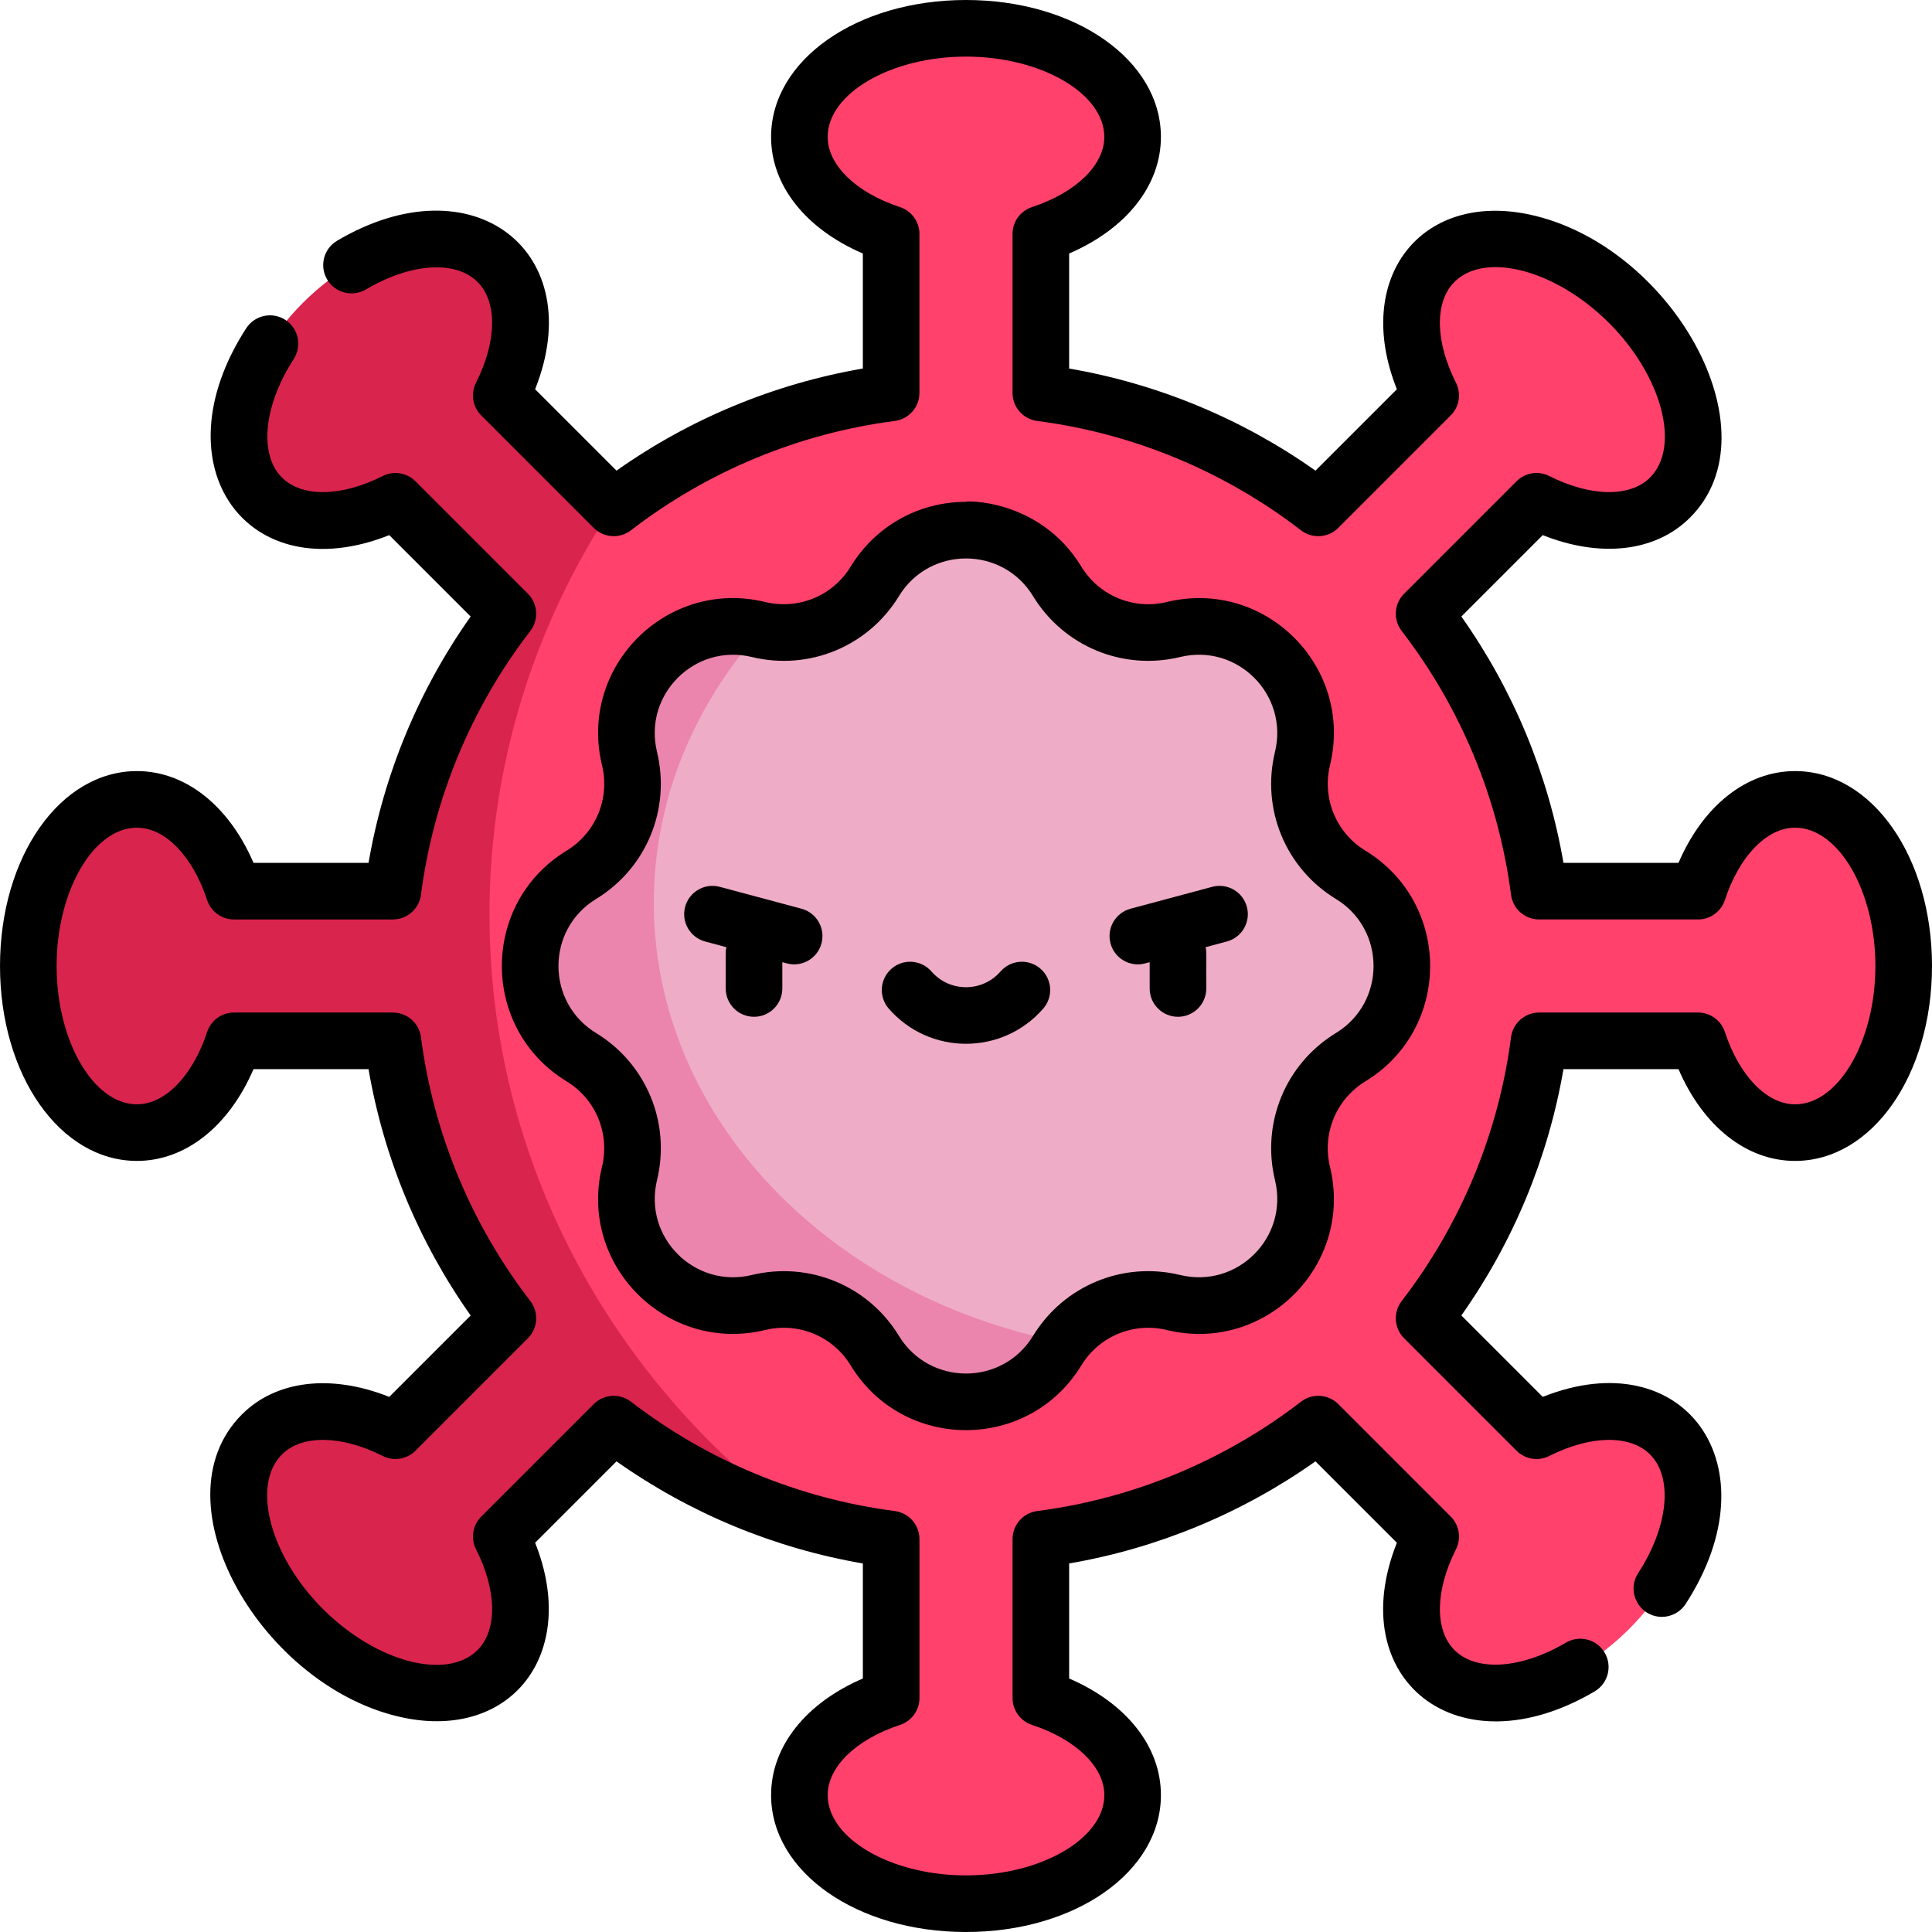 <?xml version="1.0"?>
<svg xmlns="http://www.w3.org/2000/svg" id="Capa_1" enable-background="new 0 0 512 512" height="512px" viewBox="0 0 512 512" width="512px" class=""><g><g><g><path d="m475.714 211.845c-11.246 0-20.98 9.899-25.717 24.321h-42.116c-3.55-27.455-14.375-52.624-30.472-73.525l29.792-29.792c13.547 6.848 27.429 6.965 35.382-.987 11.242-11.242 6.376-34.334-10.867-51.577s-40.335-22.109-51.577-10.867c-7.952 7.952-7.835 21.834-.987 35.382l-29.792 29.792c-20.902-16.097-46.071-26.921-73.525-30.472v-42.117c14.422-4.737 24.321-14.47 24.321-25.717-.001-15.898-19.77-28.786-44.156-28.786s-44.155 12.888-44.155 28.786c0 11.246 9.899 20.98 24.321 25.717v42.116c-27.455 3.55-52.624 14.375-73.525 30.472l-29.792-29.792c6.848-13.547 6.965-27.429-.987-35.382-11.242-11.242-34.334-6.376-51.577 10.867-17.244 17.244-22.109 40.335-10.867 51.577 7.952 7.952 21.834 7.835 35.382.987l29.792 29.792c-16.097 20.902-26.921 46.071-30.472 73.525h-42.117c-4.737-14.422-14.47-24.321-25.717-24.321-15.898.001-28.786 19.77-28.786 44.156s12.888 44.155 28.786 44.155c11.246 0 20.98-9.899 25.717-24.321h42.116c3.55 27.454 14.375 52.624 30.472 73.525l-29.792 29.792c-13.547-6.848-27.429-6.965-35.382.987-11.242 11.242-6.376 34.334 10.867 51.577s40.335 22.109 51.577 10.867c7.952-7.952 7.835-21.835.987-35.382l29.792-29.792c20.902 16.097 46.071 26.921 73.526 30.472v42.116c-14.422 4.737-24.321 14.47-24.321 25.717 0 15.898 19.769 28.786 44.155 28.786s44.155-12.888 44.155-28.786c0-11.246-9.899-20.98-24.321-25.717v-42.116c27.455-3.55 52.624-14.375 73.526-30.472l29.792 29.792c-6.848 13.547-6.965 27.429.987 35.382 11.242 11.242 34.334 6.376 51.577-10.867 17.244-17.243 22.109-40.335 10.867-51.577-7.952-7.952-21.834-7.835-35.382-.987l-29.792-29.792c16.097-20.902 26.921-46.071 30.472-73.525h42.116c4.737 14.422 14.47 24.321 25.717 24.321 15.898 0 28.786-19.769 28.786-44.155 0-24.386-12.888-44.155-28.786-44.155z" fill="#36d39a" data-original="#36D39A" class="" style="fill:#FF416C" data-old_color="#36d39a"/><path d="m357.941 231.838c-10.5-6.407-15.66-18.862-12.768-30.817l.009-.036c4.98-20.584-13.582-39.145-34.166-34.166l-.036.009c-11.955 2.892-24.41-2.268-30.817-12.768-11.033-18.082-37.29-18.082-48.323 0-6.407 10.5-18.861 15.66-30.817 12.768l-.036-.009c-20.584-4.98-39.145 13.582-34.166 34.166l.009.036c2.892 11.955-2.268 24.41-12.768 30.817-18.082 11.033-18.082 37.29 0 48.324 10.5 6.407 15.66 18.861 12.768 30.817l-.009.036c-4.98 20.584 13.582 39.145 34.166 34.166l.036-.009c11.955-2.892 24.41 2.268 30.817 12.768 11.033 18.082 37.29 18.082 48.323 0 6.407-10.5 18.861-15.66 30.817-12.768l.036.009c20.584 4.98 39.145-13.582 34.166-34.166l-.009-.036c-2.892-11.955 2.268-24.41 12.768-30.817 18.082-11.033 18.082-37.29 0-48.324z" fill="#b0ebce" data-original="#B0EBCE" class="" style="fill:#EFACC7" data-old_color="#b0ebce"/><path d="m212.13 402.763c-50.106-36.952-82.413-95.052-82.413-160.406 0-39.756 11.96-76.826 32.602-108.088l-29.47-29.47c6.848-13.547 6.965-27.429-.987-35.382-11.242-11.242-34.333-6.376-51.577 10.867s-22.109 40.335-10.867 51.577c7.952 7.952 21.834 7.835 35.382.987l29.792 29.792c-16.097 20.902-26.922 46.071-30.472 73.525h-42.117c-4.737-14.422-14.47-24.321-25.717-24.321-15.898.001-28.786 19.77-28.786 44.156s12.888 44.155 28.786 44.155c11.246 0 20.98-9.899 25.717-24.321h42.116c3.55 27.455 14.375 52.624 30.472 73.526l-29.792 29.792c-13.547-6.848-27.429-6.965-35.382.987-11.242 11.242-6.376 34.333 10.867 51.577 17.244 17.243 40.335 22.109 51.577 10.867 7.952-7.953 7.835-21.834.987-35.382l29.792-29.792c14.631 11.267 31.358 19.939 49.49 25.354z" fill="#00c67f" data-original="#00C67F" class="active-path" style="fill:#D9244D" data-old_color="#00c67f"/><path d="m173.267 239.223c0-27.153 10.598-52.187 28.441-72.258-.229-.049-.458-.082-.687-.137l-.036-.009c-20.584-4.98-39.145 13.582-34.166 34.166l.009.036c2.892 11.955-2.268 24.41-12.768 30.817-18.082 11.033-18.082 37.29 0 48.324 10.5 6.407 15.66 18.862 12.768 30.817l-.009.036c-4.979 20.584 13.582 39.145 34.166 34.166l.036-.009c11.956-2.892 24.41 2.268 30.817 12.768 11.033 18.082 37.29 18.082 48.323 0 .468-.768.978-1.498 1.509-2.207-62.094-12.2-108.403-59.732-108.403-116.51z" fill="#80dfb5" data-original="#80DFB5" class="" style="fill:#EB85AE" data-old_color="#80dfb5"/></g><g><path d="m361.847 286.564c22.899-13.973 22.848-47.186 0-61.128-7.747-4.727-11.519-13.83-9.376-22.687 6.298-26.037-17.168-49.525-43.256-43.21-8.82 2.133-17.924-1.638-22.651-9.385-11.208-18.37-31.564-17.423-30.564-17.156-12.583 0-24.01 6.414-30.564 17.156-4.727 7.747-13.831 11.516-22.687 9.376-26.04-6.3-49.522 17.167-43.211 43.255 2.134 8.821-1.638 17.924-9.385 22.651-22.898 13.972-22.849 47.186 0 61.128 7.747 4.727 11.519 13.83 9.376 22.687-6.298 26.036 17.167 49.524 43.256 43.21 8.82-2.131 17.924 1.638 22.651 9.386 13.972 22.898 47.186 22.848 61.128 0 4.728-7.748 13.831-11.517 22.687-9.377 26.037 6.299 49.522-17.165 43.21-43.255-2.133-8.821 1.639-17.924 9.386-22.651zm-23.956 26.215c3.651 15.09-9.931 28.785-25.149 25.104-15.182-3.673-30.847 2.818-38.983 16.152-8.119 13.305-27.418 13.276-35.519 0-8.174-13.397-23.876-19.808-39.019-16.143-15.095 3.647-28.785-9.934-25.104-25.149 3.672-15.181-2.818-30.847-16.151-38.983-13.306-8.119-13.276-27.418 0-35.519 13.333-8.135 19.824-23.801 16.143-39.019-3.651-15.089 9.93-28.785 25.148-25.104 15.182 3.673 30.848-2.818 38.983-16.151 8.119-13.305 27.418-13.277 35.519 0 8.135 13.333 23.8 19.827 39.019 16.143 15.118-3.655 28.78 9.956 25.104 25.149-3.672 15.181 2.818 30.847 16.152 38.982 13.306 8.119 13.277 27.418 0 35.519-13.333 8.135-19.824 23.801-16.143 39.019z" data-original="#000000" class="" style="fill:#000000" data-old_color="#000000"/><path d="m67.18 283.334h30.485c4.031 23.453 13.291 45.793 27.061 65.284l-21.57 21.569c-15.309-6.096-29.934-4.46-39.042 4.648-23.302 23.302 5.518 72.508 42.664 80.335 28.728 6.053 46.74-16.931 35.036-46.326l21.569-21.57c19.491 13.769 41.831 23.029 65.284 27.06v30.485c-15.136 6.516-24.32 18.014-24.32 30.894-.001 20.348 22.688 36.287 51.653 36.287 28.966 0 51.655-15.939 51.655-36.287 0-12.88-9.184-24.378-24.321-30.894v-30.485c23.454-4.031 45.794-13.291 65.284-27.06l21.57 21.569c-14.437 36.255 16.221 60.727 52.411 39.397 3.569-2.103 4.757-6.701 2.654-10.27-2.103-3.568-6.7-4.756-10.269-2.653-11.855 6.987-23.727 7.775-29.541 1.961-5.282-5.283-5.124-15.761.403-26.695 1.462-2.892.901-6.396-1.39-8.687l-29.792-29.792c-2.665-2.665-6.893-2.938-9.879-.639-20.352 15.673-44.527 25.693-69.911 28.976-3.739.483-6.538 3.667-6.538 7.438v42.116c0 3.24 2.081 6.114 5.16 7.125 11.64 3.824 19.162 11.121 19.162 18.591-.003 11.541-16.789 21.289-36.658 21.289s-36.654-9.748-36.654-21.287c0-7.47 7.521-14.768 19.161-18.591 3.079-1.011 5.16-3.885 5.16-7.125v-42.116c0-3.771-2.799-6.955-6.538-7.438-25.384-3.283-49.559-13.302-69.911-28.976-2.986-2.299-7.215-2.026-9.88.639l-29.792 29.792c-2.291 2.291-2.852 5.795-1.39 8.687 5.527 10.935 5.685 21.413.402 26.695-8.159 8.158-26.921 3.183-40.97-10.867s-19.026-32.812-10.868-40.971c5.283-5.282 15.762-5.124 26.695.403 2.892 1.462 6.396.901 8.687-1.39l29.792-29.792c2.665-2.665 2.938-6.894.639-9.879-15.673-20.353-25.693-44.527-28.976-69.911-.483-3.739-3.667-6.538-7.438-6.538h-42.116c-3.24 0-6.114 2.081-7.125 5.16-3.823 11.64-11.121 19.161-18.592 19.161-11.538-.001-21.286-16.787-21.286-36.656s9.748-36.655 21.286-36.655c7.471 0 14.769 7.521 18.592 19.161 1.011 3.079 3.885 5.16 7.125 5.16h42.116c3.77 0 6.954-2.799 7.438-6.538 3.283-25.384 13.303-49.559 28.976-69.911 2.299-2.986 2.026-7.215-.639-9.879l-29.792-29.792c-2.291-2.292-5.794-2.853-8.687-1.39-10.934 5.527-21.413 5.685-26.695.403-6.149-6.15-4.866-19.069 3.12-31.418 2.25-3.479 1.254-8.122-2.225-10.371-3.478-2.249-8.121-1.253-10.371 2.225-23.724 36.683.482 69.722 37.911 54.819l21.57 21.569c-13.77 19.491-23.029 41.832-27.061 65.284h-30.484c-6.515-15.136-18.013-24.32-30.894-24.32-20.347-.002-36.286 22.688-36.286 51.653s15.939 51.655 36.286 51.655c12.881 0 24.379-9.185 30.894-24.321z" data-original="#000000" class="" style="fill:#000000" data-old_color="#000000"/><path d="m444.821 283.334c6.515 15.136 18.013 24.321 30.893 24.321 20.347 0 36.286-22.69 36.286-51.655s-15.939-51.655-36.287-51.655c-12.88 0-24.378 9.184-30.893 24.32h-30.486c-4.031-23.453-13.291-45.793-27.06-65.284l21.57-21.569c15.31 6.096 29.935 4.46 39.042-4.648 23.105-23.105-5.274-72.456-42.663-80.335-28.728-6.052-46.741 16.931-35.035 46.327l-21.57 21.569c-19.491-13.769-41.831-23.029-65.284-27.06v-30.485c15.137-6.516 24.321-18.014 24.321-30.894 0-20.347-22.689-36.286-51.655-36.286-28.965 0-51.654 15.939-51.654 36.286 0 12.88 9.184 24.378 24.32 30.894v30.485c-23.453 4.031-45.793 13.291-65.284 27.06l-21.569-21.57c14.485-36.379-16.366-60.692-52.473-39.361-3.566 2.107-4.75 6.706-2.643 10.272s6.705 4.749 10.272 2.643c11.873-7.016 23.763-7.814 29.588-1.99 5.283 5.283 5.125 15.761-.402 26.695-1.462 2.892-.901 6.396 1.39 8.687l29.792 29.792c2.665 2.666 6.894 2.938 9.88.639 20.352-15.674 44.527-25.693 69.911-28.976 3.739-.483 6.538-3.667 6.538-7.438v-42.115c0-3.24-2.081-6.114-5.16-7.125-11.64-3.824-19.161-11.121-19.161-18.591.001-11.539 16.786-21.287 36.655-21.287s36.655 9.748 36.655 21.286c0 7.47-7.521 14.768-19.162 18.591-3.079 1.011-5.16 3.885-5.16 7.125v42.116c0 3.771 2.799 6.955 6.538 7.438 25.385 3.283 49.56 13.302 69.911 28.976 2.987 2.3 7.215 2.026 9.879-.639l29.792-29.792c2.292-2.291 2.852-5.795 1.39-8.687-5.527-10.934-5.686-21.412-.403-26.695 8.159-8.158 26.921-3.182 40.971 10.867 14.049 14.049 19.026 32.812 10.867 40.971-5.283 5.282-15.761 5.124-26.695-.403-2.892-1.462-6.396-.901-8.687 1.39l-29.792 29.792c-2.665 2.665-2.938 6.894-.639 9.879 15.674 20.353 25.693 44.527 28.976 69.911.483 3.739 3.668 6.538 7.438 6.538h42.116c3.24 0 6.114-2.081 7.125-5.16 3.823-11.64 11.12-19.161 18.591-19.161 11.541.002 21.289 16.788 21.289 36.657s-9.748 36.655-21.287 36.655c-7.47 0-14.768-7.521-18.591-19.161-1.011-3.079-3.885-5.16-7.125-5.16h-42.116c-3.77 0-6.955 2.799-7.438 6.538-3.282 25.384-13.302 49.559-28.976 69.911-2.3 2.986-2.026 7.215.639 9.879l29.792 29.792c2.291 2.291 5.794 2.852 8.687 1.39 10.934-5.527 21.412-5.685 26.695-.403 6.161 6.161 4.866 19.1-3.149 31.465-3.265 5.036.436 11.581 6.286 11.581 2.457 0 4.865-1.206 6.301-3.421 23.764-36.662-.392-69.805-37.873-54.878l-21.57-21.569c13.769-19.491 23.029-41.832 27.06-65.284h30.486z" data-original="#000000" class="" style="fill:#000000" data-old_color="#000000"/><path d="m275.738 256.717c-3.123-2.721-7.86-2.396-10.582.727-4.832 5.546-13.446 5.583-18.313 0-2.722-3.123-7.459-3.448-10.582-.727-3.123 2.722-3.448 7.459-.727 10.582 10.829 12.426 30.112 12.414 40.929 0 2.724-3.123 2.398-7.86-.725-10.582z" data-original="#000000" class="" style="fill:#000000" data-old_color="#000000"/><path d="m212.4 240.819-21.648-5.801c-4.001-1.07-8.114 1.302-9.186 5.303s1.302 8.114 5.303 9.186l5.633 1.51c-.313 1.423-.121 1.553-.179 10.941 0 4.142 3.357 7.5 7.5 7.5 4.142 0 7.5-3.358 7.5-7.5v-6.969l1.193.32c4.009 1.072 8.115-1.307 9.186-5.303 1.073-4.001-1.301-8.114-5.302-9.187z" data-original="#000000" class="" style="fill:#000000" data-old_color="#000000"/><path d="m321.248 235.019-21.647 5.801c-4.001 1.072-6.376 5.185-5.304 9.186.898 3.351 3.928 5.561 7.24 5.561 1.398 0 2.268-.376 3.139-.577v6.969c0 4.142 3.358 7.5 7.5 7.5s7.5-3.358 7.5-7.5c-.058-9.381.134-9.513-.179-10.941l5.633-1.51c4.001-1.072 6.375-5.185 5.303-9.186s-5.184-6.374-9.185-5.303z" data-original="#000000" class="" style="fill:#000000" data-old_color="#000000"/></g></g></g> </svg>

